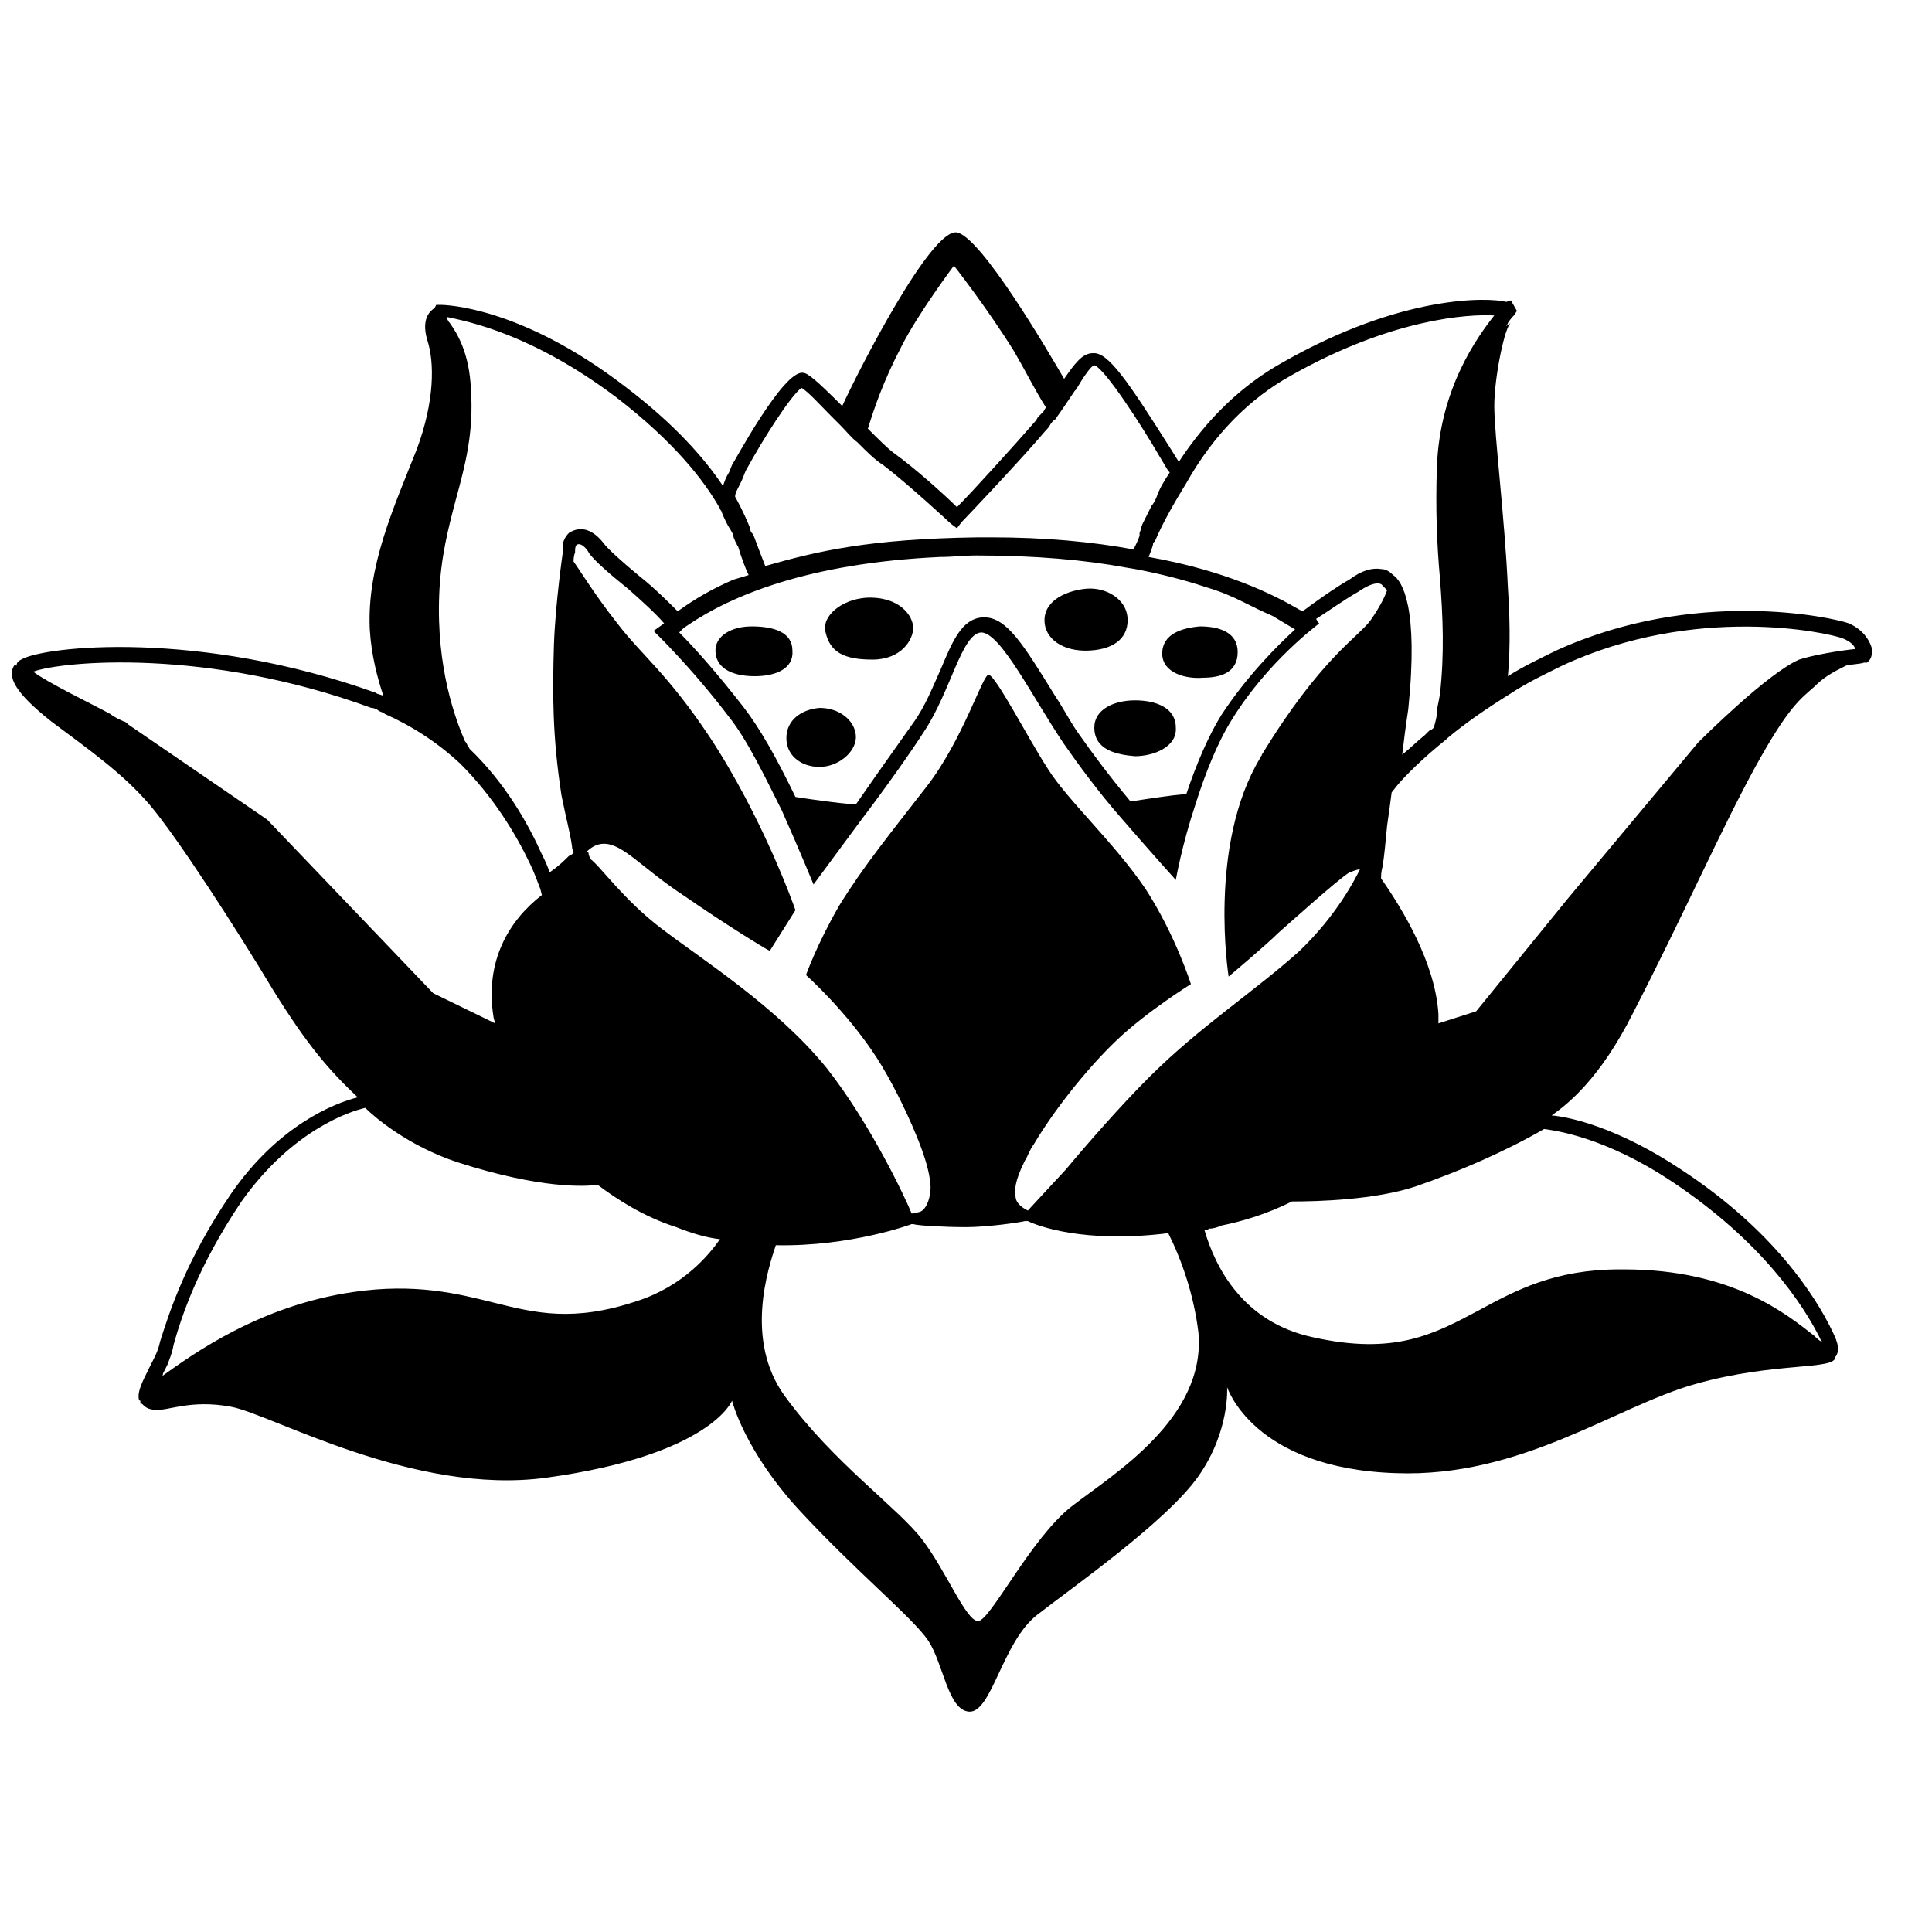 <svg viewBox="0 0 128 128" xmlns="http://www.w3.org/2000/svg">
  <g>
    <path d="M57.4,39.6c-1.6,0.1-3,1.2-2.7,2.3c0.3,1.3,1.2,1.8,3.1,1.8c1.9,0,2.7-1.3,2.7-2.1C60.5,40.8,59.6,39.5,57.4,39.6z"/>
    <path d="M74.7,40.9c-0.1-1.2-1.4-2-2.7-1.9c-1.2,0.1-2.8,0.7-2.8,2.1c0,1.2,1.2,2.1,3,2C74,43,74.8,42.1,74.7,40.9z"/>
    <path d="M75.2,46.4c-1.4,0-2.7,0.6-2.7,1.8c0,1.5,1.5,1.8,2.7,1.9c1.2,0,2.8-0.6,2.7-1.9C77.9,46.9,76.6,46.4,75.2,46.4z"/>
    <path d="M82,43.2c0-1.3-1.2-1.7-2.5-1.7C78.3,41.6,77,42,77,43.3s1.6,1.7,2.7,1.6C80.8,44.9,82,44.6,82,43.2z"/>
    <path d="M54.3,46.9c-1.2,0.1-2.2,0.8-2.2,2c0,1.3,1.2,2,2.4,1.9c1.2-0.1,2.3-1.1,2.2-2.1C56.6,47.7,55.6,46.9,54.3,46.9z"/>
    <path d="M52.5,43.1c0-1.2-1.2-1.6-2.7-1.6c-1.3,0-2.4,0.6-2.4,1.6c0,1.1,1,1.7,2.6,1.7C51.4,44.8,52.6,44.3,52.5,43.1z"/>
    <path d="M124,42.9c-0.1-0.3-0.4-1.1-1.5-1.6c-1.1-0.4-10.2-2.4-19.4,1.8c-1,0.5-2.1,1-3.2,1.7c0.1-1.1,0.2-3,0-5.9 c-0.2-4.5-0.9-10.1-0.9-12c0-1.9,0.7-5.3,1.1-5.5c0,0-0.2,0.1-0.3,0.2c0-0.1,0.1-0.1,0.1-0.2c0.2-0.3,0.3-0.4,0.4-0.5l0.2-0.3 l-0.4-0.7L99.8,20c-1.2-0.3-6.9-0.5-14.8,4c-2.7,1.5-5,3.7-6.9,6.6l-0.5-0.8c-2.9-4.6-4.2-6.5-5.2-6.4c-0.7,0-1.2,0.7-1.9,1.7 c-1.1-1.9-5.5-9.4-7.1-9.7c-1.7-0.3-6.5,9.1-7.6,11.5c-1.7-1.7-2.3-2.2-2.6-2.2c-1.3-0.2-4.6,6-4.7,6.1l-0.2,0.5 c-0.2,0.3-0.3,0.6-0.4,0.9c-1.2-1.8-3.2-4.1-6.5-6.6c-6.9-5.3-11.9-5.4-12.2-5.4h-0.3l-0.1,0.2c0,0,0,0,0,0 c-0.3,0.2-0.9,0.7-0.5,2.1c0.5,1.5,0.5,4.1-0.7,7.3c-1.5,3.8-3.3,7.7-3.1,11.9c0.1,1.7,0.5,3.2,0.9,4.4C25.2,46,25,46,24.9,45.9 c-11.7-4.2-22-3.1-23.5-2.2c-0.2,0.1-0.3,0.2-0.3,0.4C1,44.1,1,44,1,44c-0.6,0.8,0,1.9,2.4,3.8c2.4,1.8,4.7,3.4,6.5,5.5 c1.8,2.1,5.8,8.3,8.2,12.3c2.3,3.7,3.7,5.3,5.6,7.1c-1.6,0.4-5.3,1.9-8.4,6.4c-3,4.4-4.1,7.9-4.7,9.8c-0.1,0.5-0.3,0.9-0.4,1.1 c-0.1,0.2-0.2,0.4-0.3,0.6c-0.5,1-0.8,1.6-0.7,2.1l0,0c0,0,0,0.1,0.1,0.1L9.3,93l0.1,0c0.2,0.2,0.4,0.4,0.9,0.4 c0.8,0.1,2.3-0.7,5-0.2s12.1,5.9,20.9,4.7c10.9-1.5,12.3-5.1,12.3-5.1s0.8,3.3,4.5,7.3s7.5,7.1,8.5,8.6s1.3,4.6,2.7,4.7 c1.5,0.1,2.2-4.6,4.5-6.4c2.3-1.8,8.6-6.2,10.7-9.2c2.1-3,1.9-5.9,1.9-5.9s1.7,5.4,11.2,5.7c8.3,0.3,14.5-4.4,19.8-5.9 c5.3-1.5,9.3-0.9,9.3-1.8c0,0,0,0,0,0c0.3-0.4,0.2-0.9-0.2-1.7l0,0c-1.1-2.3-3.9-6.7-10-10.7c-4.2-2.8-7.4-3.5-8.6-3.6 c1-0.7,3.2-2.4,5.4-6.8c3.2-6.2,5.9-12.3,8.1-16.3c2.2-4,3-4.5,3.9-5.3c0.6-0.6,1.1-0.9,2.1-1.4c0.4-0.1,0.9-0.1,1.2-0.2l0.2,0 l0.1-0.1C124.1,43.5,124,43.1,124,42.9z M68.1,80.2c0,0-0.7-0.3-0.8-0.8c-0.1-0.5-0.1-1.1,0.6-2.5c0.2-0.3,0.3-0.7,0.6-1.1 c1.3-2.2,3.5-5,5.5-6.9c2-1.9,4.9-3.7,4.9-3.7s-1-3.2-3-6.3c-2.1-3.1-5.2-5.9-6.5-8c-1.3-2-3.4-6.1-3.9-6.2c-0.4,0-1.7,4.3-4.1,7.4 c-2.4,3.1-4.2,5.3-5.8,7.9c-1.5,2.6-2.2,4.6-2.2,4.6s2.7,2.4,4.7,5.5c0.9,1.4,1.9,3.4,2.6,5.1c0.5,1.2,0.8,2.2,0.9,2.9 c0.2,1-0.2,2.1-0.7,2.2c0,0-0.4,0.1-0.5,0.1c-0.4-1-2.7-5.9-5.6-9.6c-3.3-4.1-8.4-7.3-11-9.3c-2.5-1.9-4.1-4.2-4.7-4.6l0,0 l-0.1-0.3c0-0.1,0-0.1-0.1-0.2c0.2-0.2,0.6-0.5,1.1-0.5c1.3,0,2.5,1.6,5.4,3.5c2.6,1.8,5.2,3.4,5.6,3.6l1.7-2.7 c-0.1-0.3-2.2-6.2-5.7-11.5c-2.8-4.2-4.5-5.4-6.1-7.5c-1.5-1.9-2.4-3.4-2.9-4.1c0-0.4,0.1-0.6,0.1-0.6c0-0.2,0-0.4,0.1-0.5 c0.3-0.2,0.7,0.3,0.8,0.5c0.3,0.5,1.6,1.6,2.6,2.4c0.8,0.7,1.9,1.7,2.4,2.3l-0.7,0.5c0,0,2.5,2.4,5,5.7c1.2,1.5,2.4,4,3.5,6.2 c0,0,0,0,0,0c1.2,2.7,2.1,4.9,2.1,4.9s1.4-1.9,3.1-4.2c0,0,0,0,0,0c1.6-2.1,3.3-4.5,4.2-5.9c1.8-2.7,2.5-6.5,3.8-6.6 c1.3,0,3.4,4.3,5.5,7.4c0.9,1.3,2.3,3.2,3.7,4.8c1.9,2.2,3.7,4.2,3.7,4.2s0.4-2.3,1.3-5c0.6-1.9,1.4-4,2.4-5.6 c2.4-3.9,5.7-6.3,5.8-6.4c0,0,0,0-0.1-0.1L87.2,41c0.8-0.5,1.9-1.3,2.8-1.8c1-0.7,1.5-0.6,1.6-0.4l0.2,0.2c0,0,0,0,0.1,0.1 c-0.1,0.3-0.4,1-1.1,2c-0.8,1.1-3.3,2.5-7.2,8.9c0,0.1-0.1,0.1-0.1,0.2c-3.5,5.8-2.1,14.5-2.1,14.5s2.5-2.1,3.3-2.9 c0.8-0.7,3.9-3.5,4.7-4c0.3-0.1,0.5-0.2,0.7-0.2c-0.3,0.6-1.5,3-4,5.4c-3,2.7-6.6,5-10,8.4c-1.8,1.8-4,4.3-5.5,6.1 C69.2,79,68.1,80.2,68.1,80.2z M74.9,53.1c-1.5-1.8-2.6-3.3-3.3-4.3C71,48,70.5,47,69.9,46.1c-2.1-3.4-3.2-5.2-4.7-5.2h-0.1 c-1.4,0.1-2,1.6-2.8,3.5c-0.5,1.1-1,2.4-1.8,3.5c-0.7,1-2,2.8-3.8,5.4c-1.3-0.1-2.7-0.3-4-0.5c-1.3-2.7-2.4-4.6-3.4-5.9 c-1.7-2.2-3.3-4-4.3-5l0.3-0.3l0.3-0.2c2.8-1.9,7.9-4.1,16.7-4.5c0.8,0,1.6-0.1,2.4-0.1c3.9,0,7.2,0.3,9.9,0.8l0,0l0.6,0.1 c1.6,0.3,3.2,0.7,4.7,1.2c1,0.3,1.7,0.6,2.5,1c0.6,0.3,1.2,0.6,1.9,0.9l1.5,0.9c-1.2,1.1-3.2,3.1-4.9,5.7c-0.8,1.3-1.6,3.1-2.3,5.2 C77.5,52.7,76.2,52.9,74.9,53.1z M85.5,24.9c6.7-3.8,11.8-4.1,13.5-4c-1.1,1.4-3.6,4.8-3.8,10c-0.1,2.8,0,5.2,0.2,7.4 c0.2,2.6,0.3,5,0,7.7c-0.1,0.6-0.2,0.9-0.2,1.2c0,0.3-0.1,0.6-0.2,1c-0.1,0.1-0.2,0.2-0.3,0.2c-0.1,0.1-0.2,0.2-0.3,0.3 c-0.5,0.4-1,0.9-1.5,1.3c0,0,0,0,0,0c0.1-0.8,0.2-1.7,0.4-3c0.7-6.8-0.4-8.5-1-8.9c-0.1-0.1-0.4-0.4-0.8-0.4 c-0.6-0.1-1.3,0.1-2.1,0.7c-0.9,0.5-2.3,1.5-3.1,2.1l-0.2-0.1c-1.7-1-4.9-2.6-10-3.5c0.2-0.5,0.3-0.8,0.3-0.9c0,0,0-0.1,0.1-0.1 c0.5-1.2,1.3-2.6,2.1-3.9C80.4,28.8,82.8,26.4,85.5,24.9z M70.7,25.7L70.7,25.7C70.7,25.7,70.7,25.7,70.7,25.7L70.7,25.7z M63.2,17.6c0,0,2.2,2.8,4,5.7c0.7,1.2,1.4,2.6,2.1,3.7c-0.1,0.1-0.1,0.2-0.2,0.3c-0.1,0.1-0.2,0.2-0.3,0.3 c-0.1,0.1-0.1,0.2-0.2,0.3c-1.3,1.5-4.2,4.7-5.2,5.7c-0.8-0.8-2.8-2.6-4.2-3.6c-0.4-0.3-1-0.9-1.6-1.5c0,0-0.1-0.1-0.1-0.1 c0.4-1.3,1-3.1,2.2-5.4C60.8,20.8,63.2,17.6,63.2,17.6z M49.2,31.7l0.2-0.5c1.2-2.2,3-5,3.7-5.5c0.4,0.2,1.3,1.2,2,1.9 c0.2,0.2,0.4,0.4,0.6,0.6c0.4,0.4,0.7,0.8,1.1,1.1c0.6,0.6,1.2,1.2,1.7,1.5c1.7,1.3,4.4,3.8,4.5,3.9l0.4,0.3l0.3-0.4 c0.2-0.2,4-4.2,5.6-6.1c0.1-0.1,0.2-0.2,0.3-0.4c0.1-0.1,0.1-0.2,0.3-0.3c0.5-0.7,0.9-1.3,1.3-1.9l0.1-0.1c0.4-0.7,1-1.6,1.2-1.6 c0.7,0.2,3.2,4.1,4.3,6l0.6,1l0.1,0.1c0,0,0,0,0,0c-0.4,0.6-0.7,1.1-0.9,1.7c-0.1,0.2-0.2,0.4-0.3,0.5c-0.1,0.2-0.2,0.4-0.3,0.6 c-0.1,0.2-0.2,0.4-0.3,0.6c-0.1,0.2-0.1,0.4-0.2,0.6l0,0.1v0.1c-0.1,0.3-0.3,0.7-0.4,0.9c-2.7-0.5-5.8-0.8-9.5-0.8 c-0.2,0-0.5,0-0.7,0c0,0,0,0,0,0c0,0-0.1,0-0.1,0c-7.2,0.1-10.6,0.9-14.1,1.9c-0.2-0.5-0.5-1.3-0.8-2.1l-0.1-0.1 c0,0-0.1-0.1-0.1-0.3c-0.2-0.5-0.5-1.2-1-2.1C48.7,32.6,49,32.2,49.2,31.7z M40.8,26.3c3.9,3,5.9,5.6,6.9,7.4 c0,0.1,0.1,0.1,0.1,0.2c0.2,0.5,0.4,0.9,0.6,1.2c0.1,0.2,0.2,0.3,0.2,0.5c0.1,0.2,0.1,0.3,0.2,0.4c0,0.1,0.1,0.2,0.1,0.2 c0.2,0.7,0.5,1.5,0.7,1.9l-1,0.3c-1.4,0.6-2.6,1.3-3.7,2.1c-0.5-0.5-1.6-1.6-2.5-2.3c-1.1-0.9-2.2-1.9-2.4-2.2 c-0.7-0.9-1.5-1.2-2.3-0.7c-0.3,0.3-0.5,0.7-0.4,1.2c0,0-0.5,3.4-0.6,6.2c-0.1,3.3-0.1,6.1,0.5,10c0.3,1.5,0.6,2.6,0.7,3.4 c0,0.2,0.1,0.3,0.1,0.4c-0.1,0.1-0.2,0.2-0.3,0.2c-0.3,0.3-0.7,0.7-1.3,1.1c0,0,0,0,0,0c-0.1-0.4-0.3-0.8-0.5-1.2 c-0.9-2-2.4-4.7-4.8-7c0,0,0-0.1-0.1-0.1c0-0.1-0.1-0.3-0.2-0.4c-0.6-1.4-1.9-4.8-1.7-9.7c0.1-2.5,0.6-4.4,1.1-6.3 c0.6-2.2,1.2-4.4,1-7.3c-0.1-2.4-0.9-3.7-1.4-4.4c-0.1-0.1-0.2-0.3-0.2-0.4C31,21.3,35.2,22.1,40.8,26.3z M24.6,46.9 c0.2,0,0.4,0.1,0.5,0.2c0.2,0.1,0.3,0.1,0.4,0.2c1.8,0.8,3.5,1.9,5,3.3c2.2,2.2,3.7,4.7,4.6,6.6c0.3,0.6,0.5,1.2,0.7,1.7l0.1,0.4 c-2.2,1.7-3.8,4.4-3.2,8.1c0,0.1,0.1,0.3,0.1,0.4l-0.2-0.1l-3.9-1.9l-11-11.5L8.5,48c-0.1-0.1-0.2-0.2-0.3-0.2 c-0.2-0.1-0.5-0.2-0.9-0.5c-1.1-0.6-4.2-2.1-5.1-2.8C4.1,43.8,13.7,42.9,24.6,46.9z M10.8,91c0.1-0.2,0.2-0.4,0.3-0.6 c0.1-0.3,0.3-0.7,0.4-1.3c0.5-1.8,1.6-5.2,4.5-9.5c3.4-4.8,7.3-6,8.2-6.2c0.6,0.6,2.8,2.5,6.1,3.6c5.6,1.8,8.5,1.6,9.3,1.5 c1.2,0.9,3,2.1,5.2,2.8c1,0.4,2,0.7,2.9,0.8c-0.7,1-2.4,3.1-5.5,4.1c-4.2,1.4-6.7,0.8-9.5,0.1c-2.4-0.6-5.2-1.3-9.3-0.7 c-6.2,0.9-10.6,4.1-12.7,5.6c-0.1,0.1-0.2,0.1-0.3,0.2C10.6,91.4,10.8,91.2,10.8,91z M71,99.8c-2.7,2.1-5.4,7.6-6.2,7.6 s-2.1-3.3-3.7-5.4c-1.6-2.1-5.9-5.1-9.1-9.5c-2.7-3.7-1.1-8.5-0.6-10c5,0.1,9-1.4,9-1.4l0.1,0c0.3,0.1,2.1,0.2,3.5,0.2 s3.5-0.3,3.9-0.4H68l0.1,0c0.6,0.3,3.7,1.5,9.3,0.8c0.9,1.8,1.7,4.1,2,6.6C79.9,94,73.7,97.7,71,99.8z M120.6,88.7 c0,0.1,0.1,0.1,0.1,0.2c-0.2-0.1-0.3-0.2-0.5-0.4c-1.8-1.4-5.4-4.4-12.6-4.4c-0.1,0-0.2,0-0.3,0c-4.3,0-6.9,1.4-9.3,2.7 c-3,1.6-5.6,3-11,1.8c-4.7-1-6.5-4.7-7.2-7.1c0.1,0,0.2,0,0.3-0.1c0.3,0,0.6-0.1,0.8-0.2c1.5-0.3,3.1-0.8,4.7-1.6 c1.7,0,5.5-0.1,8.2-1c2.9-1,5.9-2.3,8.5-3.8l0,0c0.7,0.1,4,0.5,8.5,3.5C116.8,82.3,119.5,86.5,120.6,88.7z M119.2,43.7 c-2.1,0.9-6.5,5.3-6.7,5.5l-8.6,10.3L97.8,67l-2.5,0.8c0-0.2,0-0.4,0-0.6c-0.2-3.4-2.4-7-3.8-9c0-0.2,0-0.4,0.1-0.8 c0.1-0.6,0.2-1.6,0.3-2.7c0.1-0.7,0.2-1.4,0.3-2.2l0.4-0.5c0.5-0.6,1.7-1.8,3.2-3l0.1-0.1l0,0c1.2-1,2.5-1.9,4.1-2.9 c1.2-0.8,2.5-1.4,3.5-1.9c8.8-4.1,17.6-2.2,18.6-1.8l0,0c0.5,0.2,0.8,0.5,0.8,0.7C121.9,43.1,120.1,43.4,119.2,43.7z"/>
  </g>
</svg>